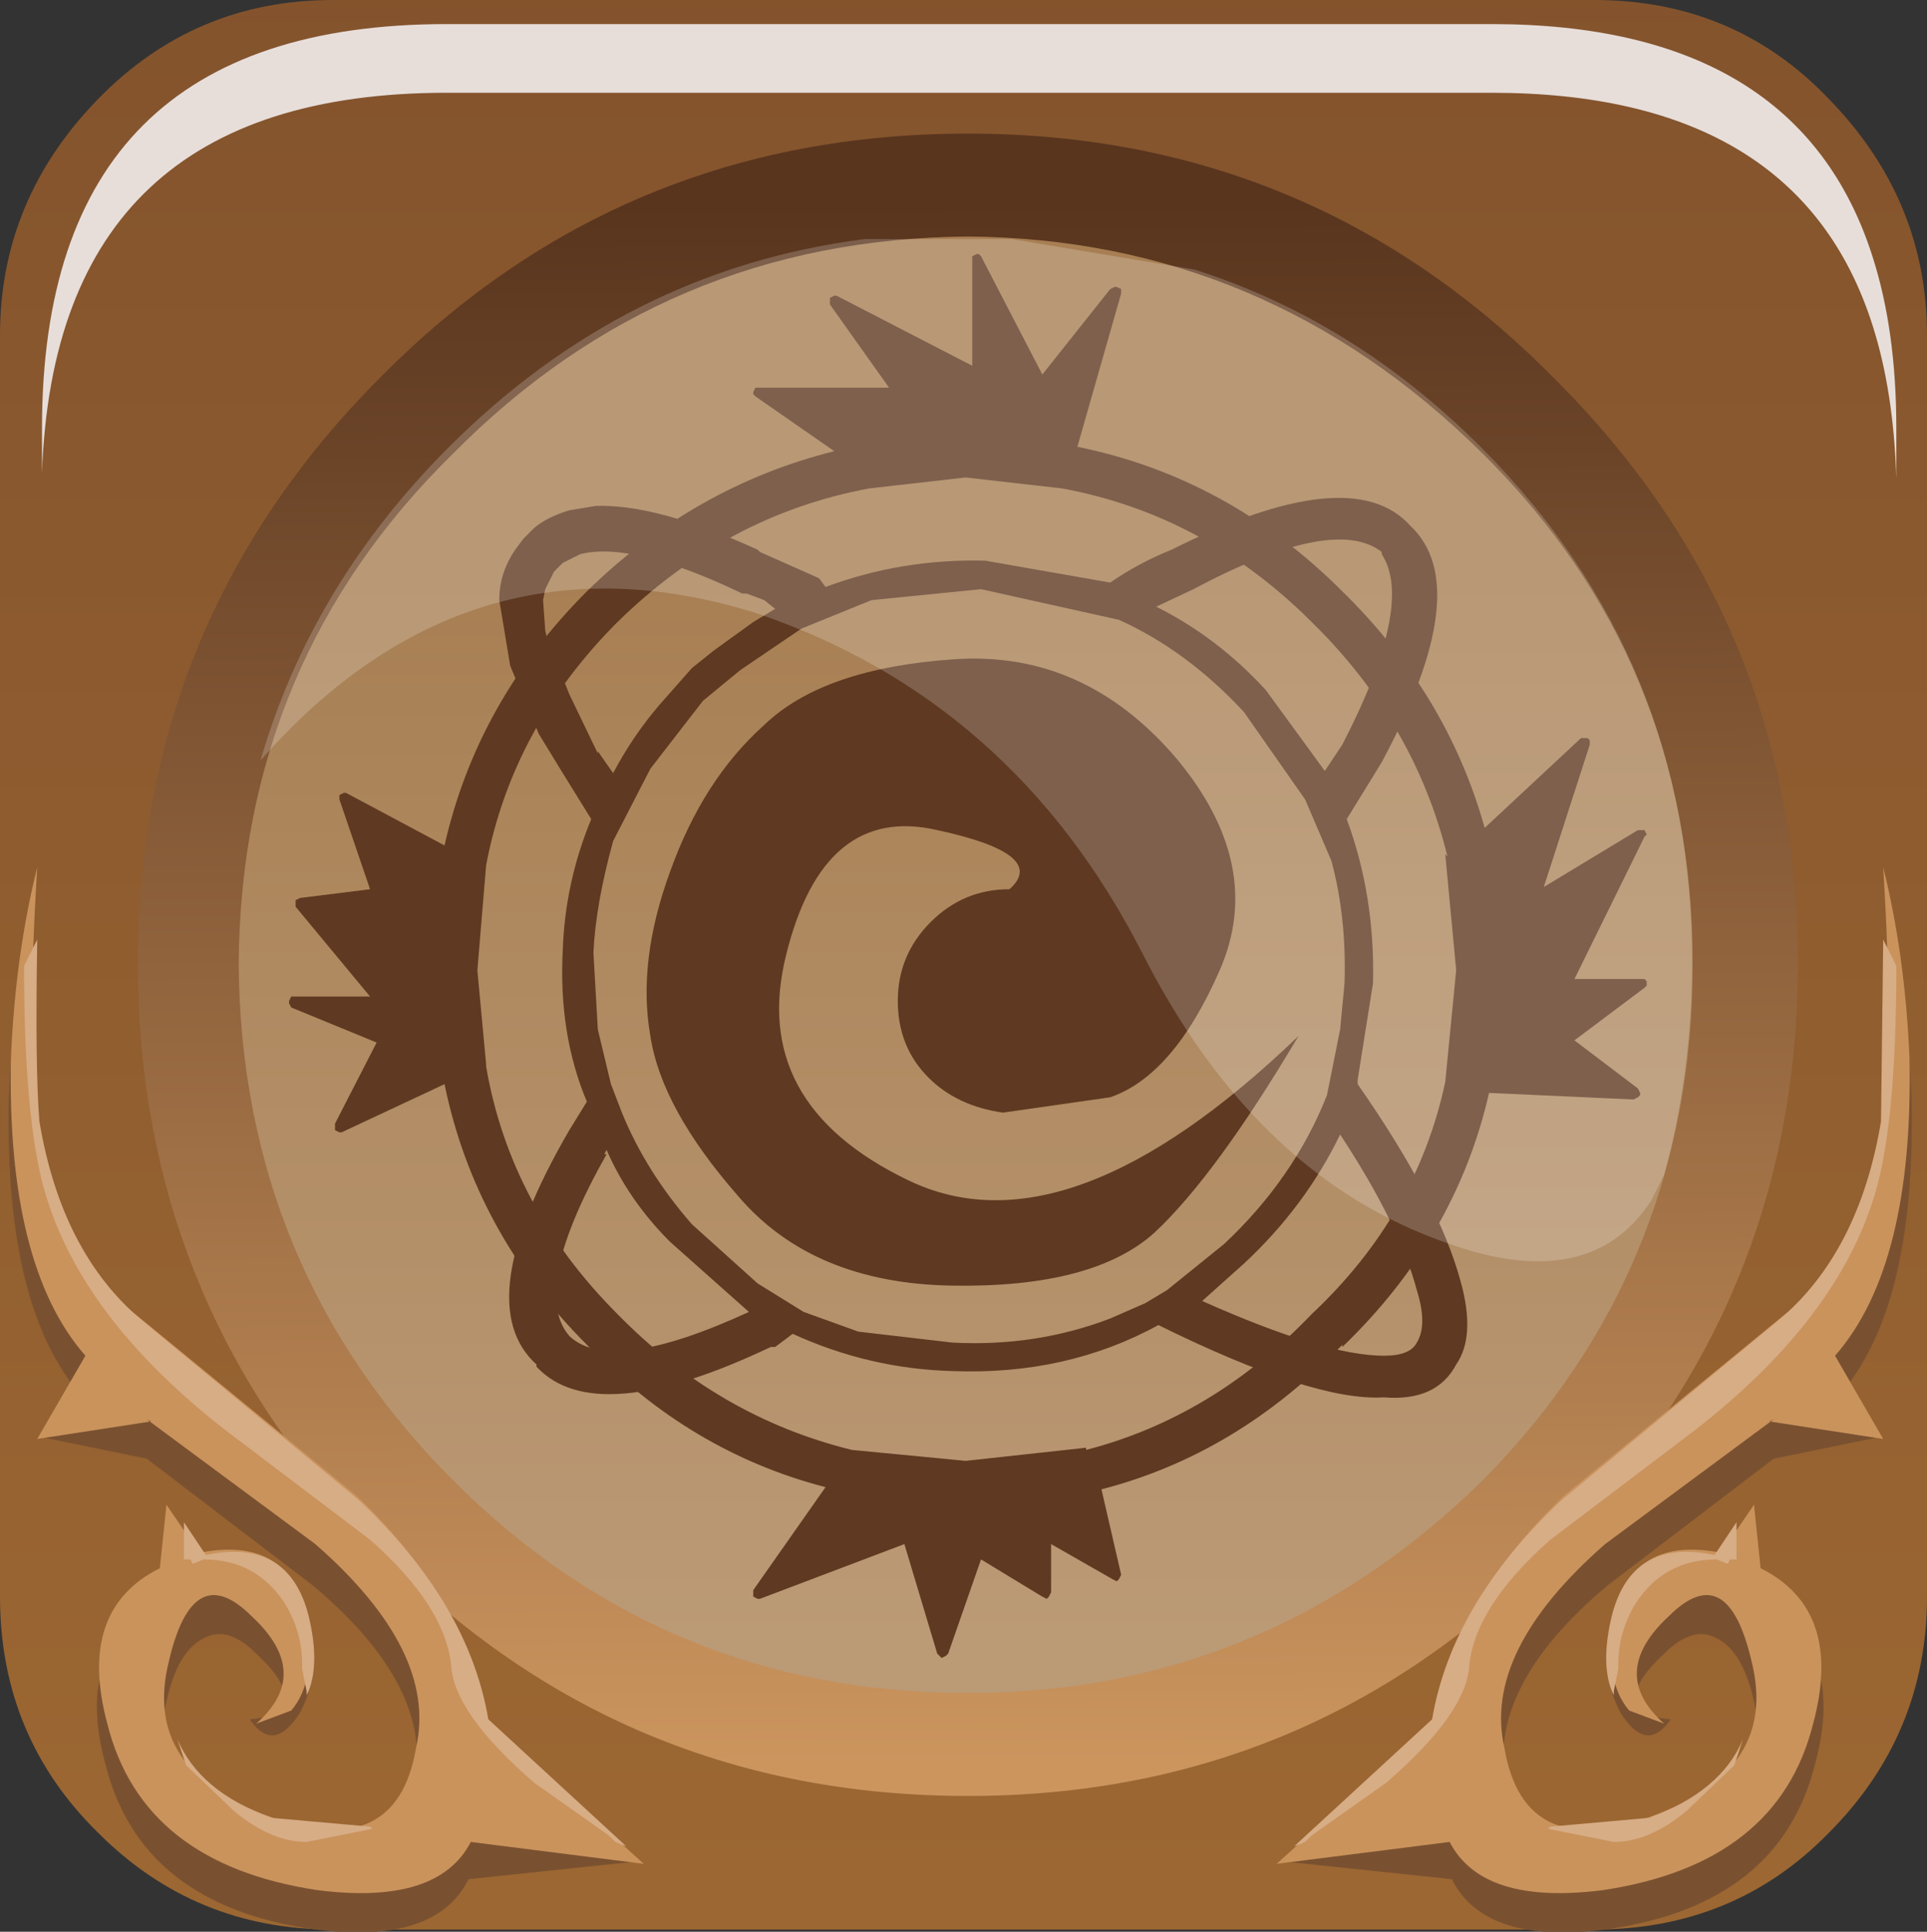 <?xml version="1.0" encoding="UTF-8" standalone="no"?>
<svg xmlns:xlink="http://www.w3.org/1999/xlink" height="66.15px" width="66.0px" xmlns="http://www.w3.org/2000/svg">
  <rect width="100%" height="100%" fill="#333333" stroke="none"/>
  <g transform="matrix(1.5, 0.0, 0.0, 1.5, 0.0, 0.0)">
    <use height="44.1" transform="matrix(1.0, 0.0, 0.0, 1.0, 0.0, 0.0)" width="44.0" xlink:href="#shape0"/>
    <use height="8.6" transform="matrix(1.208, 0.0, 0.0, 1.206, 0.959, 0.55)" width="35.05" xlink:href="#sprite0"/>
    <use height="20.15" transform="matrix(1.159, 0.0, 0.0, 1.161, 5.95, 5.4)" width="28.2" xlink:href="#sprite1"/>
  </g>
  <defs>
    <g id="shape0" transform="matrix(1.0, 0.0, 0.0, 1.0, 0.0, 0.0)">
      <path d="M41.9 22.45 Q41.9 30.8 36.05 36.75 30.1 42.65 21.8 42.65 13.4 42.65 7.55 36.75 1.6 30.8 1.6 22.45 1.6 14.1 7.55 8.2 13.4 2.25 21.8 2.25 30.1 2.25 36.05 8.2 41.9 14.1 41.9 22.45" fill="url(#gradient0)" fill-rule="evenodd" stroke="none"/>
      <path d="M22.0 4.7 Q14.8 4.7 9.7 9.8 4.65 14.95 4.65 22.05 4.65 29.25 9.7 34.35 14.75 39.45 22.0 39.45 29.15 39.45 34.2 34.35 39.3 29.25 39.3 22.05 39.3 14.85 34.2 9.8 29.15 4.7 22.0 4.7 M36.4 0.0 Q39.6 0.0 41.75 2.25 44.0 4.55 44.0 7.65 L44.0 36.45 Q44.0 39.6 41.75 41.85 39.6 44.05 36.4 44.05 L7.6 44.05 Q4.45 44.05 2.25 41.85 0.0 39.65 0.0 36.45 L0.0 7.65 Q0.0 4.55 2.25 2.25 4.45 0.0 7.6 0.0 L36.4 0.0" fill="url(#gradient1)" fill-rule="evenodd" stroke="none"/>
      <path d="M41.05 22.0 Q41.05 29.85 35.45 35.4 29.95 41.0 22.1 41.0 14.2 41.0 8.7 35.4 3.15 29.85 3.15 22.0 3.15 14.15 8.7 8.6 14.2 3.05 22.1 3.05 29.95 3.05 35.45 8.6 41.05 14.15 41.05 22.0 M33.85 10.35 Q28.9 5.45 22.1 5.4 15.2 5.45 10.35 10.35 5.5 15.1 5.45 22.0 5.5 28.95 10.35 33.8 15.2 38.65 22.1 38.65 28.9 38.65 33.85 33.8 38.65 28.95 38.65 22.0 38.65 15.1 33.85 10.35" fill="url(#gradient2)" fill-rule="evenodd" stroke="none"/>
      <path d="M24.25 11.15 L22.05 10.9 19.85 11.15 Q16.6 11.75 14.1 14.2 11.7 16.6 11.1 19.75 L10.9 22.15 11.1 24.3 11.1 24.35 Q11.65 27.55 14.1 30.0 16.4 32.35 19.45 33.1 L22.05 33.35 24.8 33.05 24.8 33.1 Q27.7 32.35 29.95 30.0 32.35 27.75 33.0 24.7 L33.25 22.15 33.0 19.5 33.05 19.55 Q32.3 16.5 29.95 14.2 27.5 11.75 24.25 11.15 M22.2 5.9 L22.2 5.85 22.3 5.8 22.35 5.8 22.4 5.85 23.8 8.55 25.35 6.6 25.45 6.55 25.5 6.55 25.6 6.6 25.6 6.7 24.6 10.2 Q28.05 10.9 30.65 13.5 33.05 15.85 33.9 18.9 L36.1 16.85 36.15 16.85 36.25 16.85 36.3 16.9 36.3 17.0 35.25 20.25 37.4 18.95 37.45 18.95 37.55 18.95 37.6 19.05 37.55 19.1 35.95 22.35 37.45 22.35 37.55 22.35 37.6 22.4 37.6 22.5 37.55 22.55 35.95 23.75 37.4 24.85 37.45 24.95 37.45 25.0 37.4 25.05 37.3 25.1 34.0 24.95 Q33.25 28.25 30.65 30.75 L30.65 30.7 Q28.25 33.2 25.15 34.0 L25.6 35.95 25.55 36.05 25.5 36.1 25.4 36.05 24.0 35.25 24.0 36.35 23.95 36.45 23.9 36.5 23.8 36.45 22.4 35.6 21.65 37.75 21.6 37.8 21.5 37.85 21.45 37.8 21.4 37.75 20.65 35.25 17.35 36.5 17.3 36.5 17.2 36.45 17.2 36.35 17.2 36.3 18.85 33.95 Q15.75 33.15 13.4 30.7 10.85 28.15 10.15 24.75 L7.8 25.85 7.75 25.85 7.65 25.8 7.65 25.75 7.65 25.65 8.6 23.8 6.65 23.0 6.6 22.9 6.6 22.85 6.65 22.75 6.7 22.75 8.45 22.75 6.75 20.7 6.75 20.6 6.75 20.55 6.85 20.5 8.45 20.3 7.75 18.25 7.75 18.15 7.85 18.1 7.9 18.1 10.15 19.3 Q10.9 16.0 13.4 13.5 15.85 11.1 19.05 10.3 L17.25 9.05 17.2 9.0 17.2 8.95 17.25 8.85 17.3 8.85 20.3 8.85 18.95 6.95 18.95 6.85 18.95 6.8 19.05 6.75 19.1 6.75 22.2 8.35 22.2 5.9" fill="#5f3921" fill-rule="evenodd" stroke="none"/>
      <path d="M25.35 13.3 Q26.0 12.85 26.75 12.55 30.85 10.5 32.2 12.0 33.7 13.4 31.55 17.4 L30.75 18.7 Q31.4 20.45 31.35 22.45 L31.0 24.65 31.0 24.75 Q32.85 27.4 33.35 29.25 33.7 30.5 33.25 31.15 32.8 32.0 31.6 31.9 30.0 32.0 26.45 30.25 24.35 31.4 21.75 31.3 19.85 31.25 18.1 30.45 L17.7 30.75 17.6 30.75 Q13.6 32.65 12.25 31.2 L12.25 31.15 Q10.7 29.75 13.0 25.8 L13.4 25.15 Q12.75 23.6 12.85 21.7 12.9 20.15 13.5 18.7 L12.85 17.65 12.3 16.75 11.65 15.2 11.4 13.7 Q11.4 13.05 11.8 12.5 L11.95 12.3 12.2 12.05 Q12.5 11.8 13.0 11.65 L13.6 11.55 Q15.0 11.5 17.3 12.55 L17.35 12.6 17.8 12.8 18.7 13.2 18.85 13.4 Q20.6 12.75 22.5 12.8 L25.35 13.3 M28.9 15.75 L30.25 17.6 30.65 17.0 Q32.3 13.8 31.55 12.65 L31.55 12.6 Q30.45 11.75 27.25 13.45 L26.4 13.85 Q27.8 14.55 28.9 15.75 M25.55 14.15 L22.4 13.45 19.9 13.7 18.3 14.35 16.9 15.3 16.05 16.0 14.85 17.55 14.0 19.2 Q13.6 20.65 13.55 21.75 L13.65 23.5 13.95 24.75 14.2 25.4 Q14.75 26.75 15.8 27.95 L17.3 29.3 18.35 29.95 19.6 30.4 21.75 30.65 Q23.65 30.75 25.35 30.1 L26.15 29.75 26.65 29.45 27.95 28.4 Q29.55 26.9 30.3 25.0 L30.6 23.5 30.7 22.45 Q30.75 20.95 30.4 19.65 L29.8 18.25 28.4 16.25 Q27.1 14.85 25.55 14.15 M20.5 22.85 Q20.5 21.8 21.25 21.05 22.0 20.3 23.05 20.3 23.95 19.5 21.4 18.95 18.8 18.35 17.95 21.8 17.1 25.2 20.75 26.95 24.4 28.7 29.65 23.65 27.75 26.85 26.35 28.15 24.95 29.4 21.75 29.35 18.55 29.3 16.85 27.3 15.1 25.3 14.85 23.65 14.55 21.95 15.3 19.9 16.05 17.8 17.45 16.55 18.8 15.25 21.8 15.05 24.75 14.85 26.85 17.3 28.9 19.75 27.85 22.15 26.8 24.55 25.35 25.05 L22.9 25.4 Q21.85 25.25 21.2 24.6 20.5 23.9 20.5 22.85 M31.6 30.95 Q32.2 30.95 32.35 30.65 32.6 30.25 32.35 29.45 31.95 27.95 30.6 25.9 29.8 27.55 28.4 28.85 L27.45 29.7 Q30.25 30.95 31.6 30.95 M17.1 29.95 L15.3 28.35 Q14.35 27.4 13.85 26.25 L13.8 26.35 13.85 26.35 Q12.1 29.45 13.0 30.5 13.95 31.4 17.1 29.95 M17.05 13.55 L16.95 13.55 Q14.45 12.35 13.25 12.65 L12.85 12.85 12.65 13.05 12.45 13.45 12.4 13.7 12.45 14.4 12.5 14.6 13.0 15.85 13.65 17.2 13.65 17.15 14.0 17.65 Q14.45 16.8 15.05 16.1 L15.8 15.25 16.3 14.85 17.2 14.2 17.7 13.9 17.45 13.7 17.05 13.55" fill="#5f3921" fill-rule="evenodd" stroke="none"/>
      <path d="M0.2 25.1 Q0.3 22.65 0.8 20.65 0.55 24.85 0.8 26.5 1.1 29.5 3.1 30.95 L8.1 35.1 Q10.6 37.45 11.0 40.2 L14.5 42.5 10.7 42.9 Q9.95 44.4 7.2 44.05 3.2 43.5 2.4 40.25 1.7 37.65 3.6 36.65 L3.8 34.45 4.45 36.3 Q6.5 35.9 6.95 37.0 7.4 38.05 6.85 39.1 6.25 40.05 5.7 39.25 6.4 39.2 6.5 38.8 6.55 38.4 5.85 37.75 5.2 37.1 4.65 37.4 4.05 37.7 3.8 38.85 3.2 41.3 6.05 42.4 9.0 43.5 9.45 40.8 9.95 38.55 7.15 36.2 L3.35 33.3 0.9 32.8 1.85 31.85 Q0.1 29.85 0.2 25.1" fill="#7a5130" fill-rule="evenodd" stroke="none"/>
      <path d="M0.25 24.15 Q0.35 21.8 0.85 19.8 0.6 23.95 0.85 25.55 1.2 28.55 3.15 30.05 L8.15 34.15 Q10.65 36.55 11.05 39.25 L14.7 42.55 10.75 42.05 Q10.0 43.5 7.25 43.15 3.25 42.55 2.45 39.35 1.75 36.75 3.65 35.8 L3.8 34.35 4.55 35.45 Q6.55 35.05 7.0 36.85 7.25 38.35 6.65 39.05 L5.85 39.35 Q7.15 38.2 5.75 36.9 4.4 35.55 3.85 37.95 3.25 40.4 6.1 41.45 9.05 42.55 9.5 39.9 10.0 37.7 7.2 35.25 L3.35 32.4 3.45 32.45 0.85 32.85 1.95 30.95 Q0.15 28.9 0.25 24.15" fill="#ca935c" fill-rule="evenodd" stroke="none"/>
      <path d="M0.85 21.45 Q0.8 24.4 0.9 25.6 1.4 28.6 3.25 30.15 L8.2 34.25 Q10.7 36.6 11.15 39.25 L14.3 42.15 14.05 42.05 13.9 41.9 12.2 40.7 Q10.35 39.1 10.3 38.0 10.15 36.65 8.45 35.15 L5.15 32.65 Q2.0 30.2 1.1 27.45 0.55 25.85 0.55 22.05 L0.85 21.45 M6.5 36.6 Q5.85 35.6 4.65 35.6 L4.4 35.7 4.35 35.6 4.2 35.6 4.2 34.75 4.7 35.5 Q6.6 35.1 7.05 36.9 7.3 37.95 7.05 38.6 L7.0 38.7 7.0 38.6 6.9 38.1 6.9 38.0 Q6.9 37.25 6.5 36.6 M4.25 40.3 L4.05 39.7 Q4.55 40.9 6.2 41.5 L8.45 41.7 8.5 41.75 7.0 42.05 Q6.2 42.05 5.35 41.35 L4.25 40.3" fill="#d7ad86" fill-rule="evenodd" stroke="none"/>
      <path d="M43.65 25.1 Q43.55 22.65 43.05 20.65 43.3 24.85 43.05 26.5 42.75 29.5 40.75 30.95 L35.75 35.1 Q33.25 37.45 32.85 40.2 L29.35 42.5 33.15 42.9 Q33.9 44.4 36.65 44.05 40.65 43.5 41.45 40.25 42.15 37.65 40.25 36.65 L40.05 34.45 39.4 36.3 Q37.35 35.9 36.9 37.0 36.45 38.05 37.0 39.1 37.6 40.05 38.15 39.25 37.45 39.2 37.35 38.8 37.3 38.4 38.0 37.75 38.65 37.1 39.2 37.4 39.8 37.7 40.05 38.85 40.65 41.3 37.8 42.4 34.85 43.5 34.4 40.8 33.9 38.55 36.7 36.2 L40.5 33.3 42.95 32.8 42.0 31.85 Q43.75 29.85 43.65 25.1" fill="#7a5130" fill-rule="evenodd" stroke="none"/>
      <path d="M43.6 24.15 Q43.5 21.8 43.0 19.8 43.25 23.95 43.0 25.55 42.65 28.55 40.7 30.05 L35.7 34.15 Q33.2 36.55 32.8 39.25 L29.15 42.55 33.1 42.05 Q33.85 43.5 36.6 43.15 40.6 42.55 41.4 39.35 42.1 36.75 40.2 35.8 L40.05 34.35 39.3 35.45 Q37.3 35.05 36.85 36.85 36.6 38.35 37.2 39.05 L38.0 39.35 Q36.7 38.2 38.1 36.9 39.45 35.55 40.0 37.95 40.6 40.4 37.75 41.45 34.8 42.55 34.35 39.9 33.85 37.7 36.65 35.25 L40.5 32.4 40.4 32.45 43.0 32.85 41.9 30.95 Q43.7 28.9 43.6 24.15" fill="#ca935c" fill-rule="evenodd" stroke="none"/>
      <path d="M43.0 21.45 L42.95 25.6 Q42.45 28.6 40.6 30.15 L35.65 34.25 Q33.15 36.6 32.7 39.25 L29.55 42.15 29.8 42.05 29.95 41.9 31.65 40.7 Q33.5 39.1 33.55 38.0 33.7 36.65 35.4 35.15 L38.7 32.65 Q41.85 30.2 42.75 27.45 43.3 25.85 43.3 22.05 L43.0 21.45 M37.35 36.6 Q38.0 35.6 39.2 35.6 L39.45 35.7 39.5 35.6 39.65 35.6 39.65 34.75 39.15 35.5 Q37.25 35.1 36.8 36.9 36.55 37.95 36.8 38.6 L36.85 38.7 36.85 38.6 36.95 38.1 36.95 38.0 Q36.95 37.25 37.35 36.6 M39.6 40.3 L39.8 39.7 Q39.3 40.9 37.65 41.5 L35.4 41.7 35.35 41.75 36.85 42.05 Q37.65 42.05 38.5 41.35 L39.6 40.3" fill="#d7ad86" fill-rule="evenodd" stroke="none"/>
    </g>
    <linearGradient gradientTransform="matrix(0.0, -0.015, -0.019, 0.0, 21.85, 25.45)" gradientUnits="userSpaceOnUse" id="gradient0" spreadMethod="pad" x1="-819.2" x2="819.2">
      <stop offset="0.012" stop-color="#bb9a76"/>
      <stop offset="1.0" stop-color="#a87f53"/>
    </linearGradient>
    <linearGradient gradientTransform="matrix(0.0, -0.034, -0.055, 0.0, 22.4, 16.35)" gradientUnits="userSpaceOnUse" id="gradient1" spreadMethod="pad" x1="-819.2" x2="819.2">
      <stop offset="0.02" stop-color="#9c6732"/>
      <stop offset="1.0" stop-color="#7d4e2b"/>
    </linearGradient>
    <linearGradient gradientTransform="matrix(1.0E-4, 0.022, -0.023, 1.0E-4, 22.15, 22.25)" gradientUnits="userSpaceOnUse" id="gradient2" spreadMethod="pad" x1="-819.2" x2="819.2">
      <stop offset="0.012" stop-color="#59351e"/>
      <stop offset="1.0" stop-color="#cc955e"/>
    </linearGradient>
    <g id="sprite0" transform="matrix(1.0, 0.0, 0.0, 1.0, 0.2, 0.0)">
      <use height="8.6" transform="matrix(1.0, 0.0, 0.0, 1.0, -0.2, 0.0)" width="35.05" xlink:href="#shape1"/>
    </g>
    <g id="shape1" transform="matrix(1.0, 0.0, 0.0, 1.0, 0.2, 0.0)">
      <path d="M34.4 4.4 Q34.85 5.8 34.85 7.65 L34.85 8.6 Q34.8 6.95 34.4 5.7 33.0 1.3 27.2 1.3 L7.45 1.3 Q0.05 1.3 -0.2 8.5 L-0.2 7.65 Q-0.2 0.0 7.45 0.0 L27.2 0.0 Q33.0 0.0 34.4 4.4" fill="#e7deda" fill-rule="evenodd" stroke="none"/>
    </g>
    <g id="sprite1" transform="matrix(1.0, 0.0, 0.0, 1.0, 0.0, 0.0)">
      <use height="20.15" transform="matrix(1.0, 0.0, 0.0, 1.0, 0.0, 0.0)" width="28.2" xlink:href="#shape2"/>
    </g>
    <g id="shape2" transform="matrix(1.0, 0.0, 0.0, 1.0, 0.0, 0.0)">
      <path d="M27.4 18.95 Q26.2 20.8 23.4 19.8 19.6 18.5 17.35 14.05 14.8 9.1 9.75 7.4 4.1 5.65 0.0 10.3 1.0 6.85 3.7 4.15 7.2 0.65 11.9 0.05 L14.8 0.05 18.4 0.65 Q21.55 1.65 24.05 4.15 28.2 8.3 28.2 14.25 28.2 16.45 27.65 18.45 L27.4 18.95" fill="#ffffff" fill-opacity="0.196" fill-rule="evenodd" stroke="none"/>
    </g>
  </defs>
</svg>
